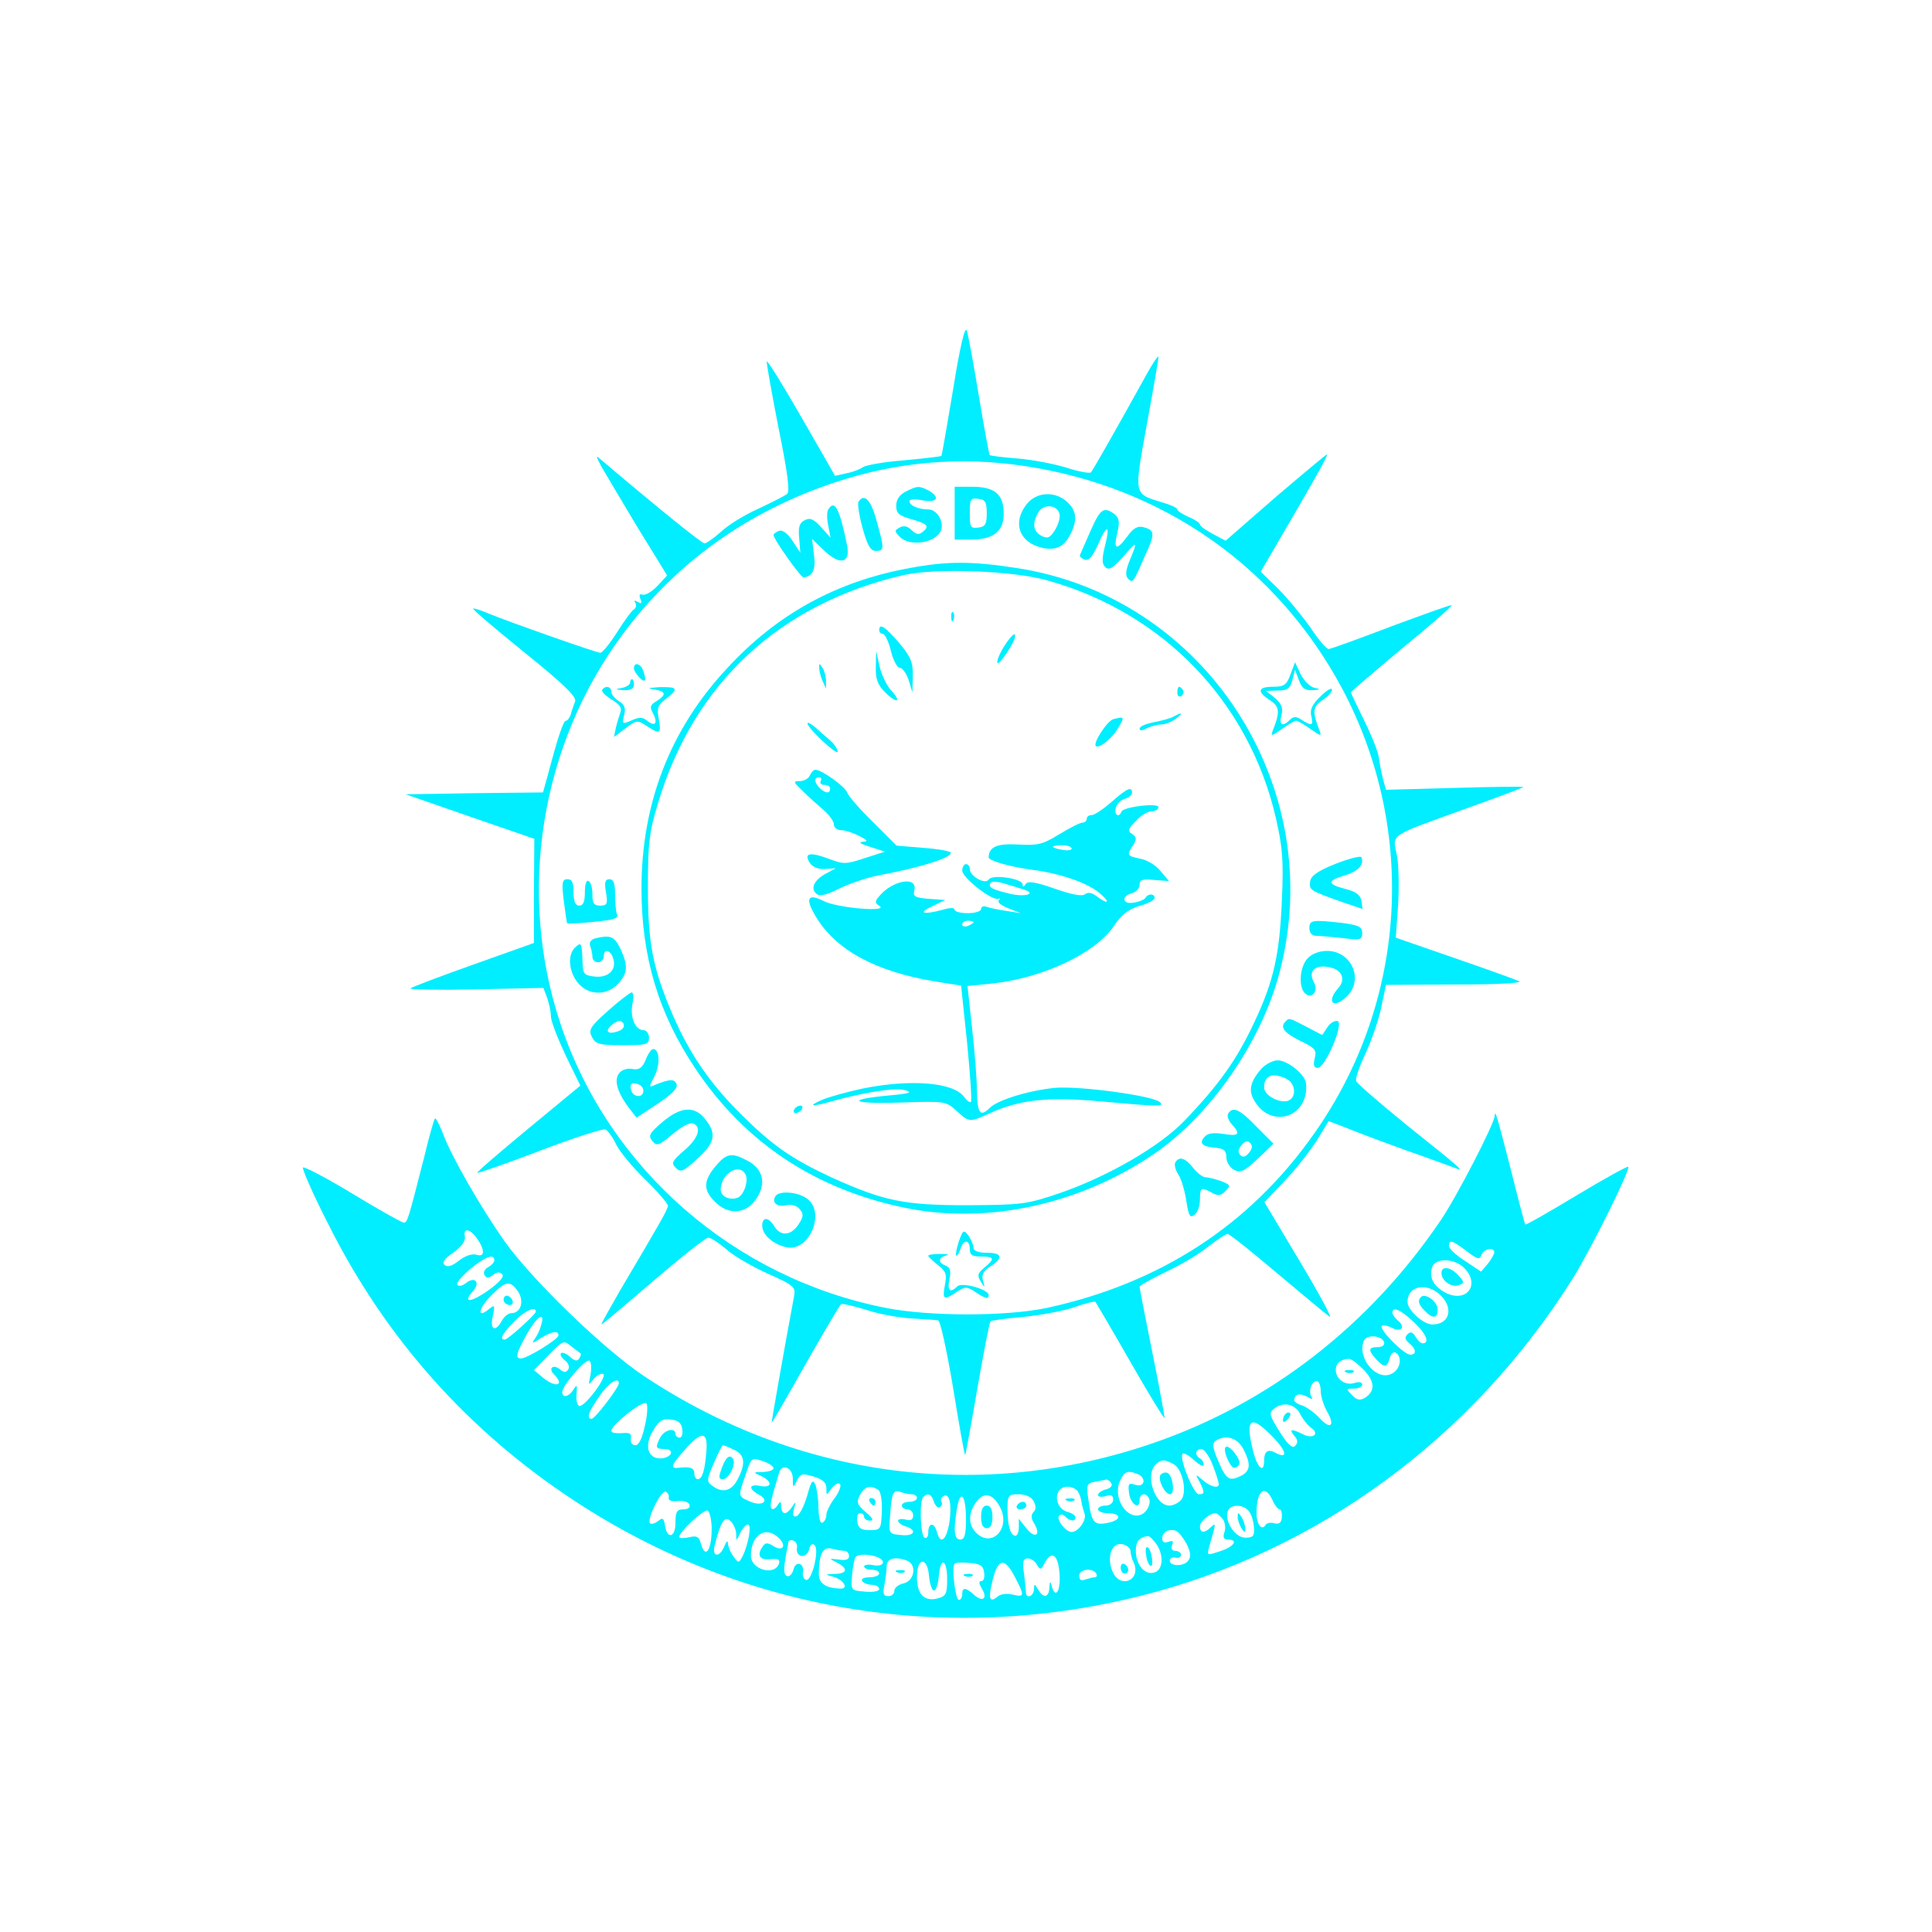 <?xml version="1.0" standalone="no"?><!DOCTYPE svg PUBLIC "-//W3C//DTD SVG 20010904//EN" "http://www.w3.org/TR/2001/REC-SVG-20010904/DTD/svg10.dtd"><svg xmlns="http://www.w3.org/2000/svg" version="1.0" width="512pt" height="512pt" viewBox="0 0 512 512" preserveAspectRatio="xMidYMid meet">

<g transform="translate(0,512) scale(0.1,-0.1)" fill="#00eeff" stroke="none">
<path d="M2526 4089 c-16 -96 -30 -176 -31 -177 -2 -2 -47 -7 -100 -12 -53 -4 -101 -13 -108 -18 -7 -5 -26 -13 -43 -16 l-31 -7 -89 155 c-49 85 -90 152 -92 148 -1 -4 13 -83 31 -175 24 -118 31 -170 23 -176 -6 -5 -40 -22 -76 -39 -36 -16 -80 -43 -99 -61 -19 -17 -39 -31 -44 -31 -7 0 -114 86 -271 219 -18 16 -18 15 -3 -14 9 -16 52 -88 95 -160 l80 -130 -26 -28 c-14 -15 -32 -25 -39 -23 -8 3 -10 -1 -6 -11 5 -12 3 -14 -7 -8 -8 5 -11 4 -6 -3 3 -6 2 -13 -4 -17 -6 -3 -26 -31 -45 -61 -19 -30 -39 -54 -44 -54 -10 0 -240 81 -296 104 -21 9 -40 15 -41 13 -2 -2 59 -54 137 -117 104 -84 138 -117 133 -129 -3 -9 -9 -24 -11 -33 -3 -10 -9 -18 -13 -18 -7 0 -21 -41 -49 -147 l-12 -43 -182 -2 -182 -3 170 -59 171 -59 -1 -138 0 -138 -160 -57 c-88 -31 -163 -60 -167 -63 -5 -4 73 -5 172 -3 l180 4 10 -26 c5 -15 10 -37 10 -50 0 -12 18 -58 39 -103 l39 -80 -138 -114 c-76 -63 -137 -115 -135 -117 1 -2 76 24 165 58 89 34 167 59 174 57 7 -3 20 -21 29 -40 9 -19 44 -61 77 -93 33 -32 60 -64 60 -69 0 -10 -18 -41 -128 -227 -28 -49 -50 -88 -48 -88 2 0 64 52 137 115 74 63 139 115 146 115 7 0 28 -14 47 -30 18 -17 68 -46 110 -65 72 -32 75 -36 70 -62 -25 -134 -60 -333 -59 -333 2 0 42 70 90 155 49 86 91 157 94 159 3 2 33 -5 66 -15 32 -11 86 -21 120 -23 33 -2 65 -4 71 -5 6 -1 23 -79 40 -180 16 -99 30 -178 32 -177 1 2 16 81 32 176 17 96 32 176 35 178 2 3 42 8 88 12 46 5 107 16 135 26 28 10 53 16 55 14 2 -3 44 -74 92 -158 48 -84 89 -151 91 -150 1 2 -13 80 -32 173 -19 94 -34 172 -34 175 0 3 32 21 71 40 39 18 89 48 112 67 23 18 46 33 50 33 5 0 63 -46 130 -103 67 -56 130 -109 140 -116 10 -8 -25 57 -77 144 l-95 159 53 56 c30 31 68 80 86 108 l31 51 52 -20 c29 -12 99 -38 157 -59 58 -20 114 -41 125 -45 28 -11 20 -4 -129 115 -70 57 -130 109 -132 115 -3 6 9 40 26 76 16 35 35 90 41 122 l12 57 186 1 c118 0 179 4 166 9 -11 5 -89 33 -173 62 l-153 53 6 85 c3 47 2 107 -3 133 -12 58 -24 49 180 123 84 30 153 56 155 58 2 2 -79 1 -180 -2 l-184 -5 -8 29 c-4 16 -9 42 -11 57 -2 15 -20 60 -39 98 -19 39 -35 72 -35 74 0 2 61 54 135 116 75 61 134 113 132 115 -2 2 -73 -24 -160 -56 -86 -33 -161 -60 -166 -60 -6 0 -28 26 -49 58 -22 31 -60 77 -85 102 l-46 45 41 70 c100 171 138 238 135 241 -1 1 -62 -50 -136 -113 l-133 -116 -34 18 c-19 10 -34 21 -34 25 0 4 -13 13 -30 20 -16 7 -30 16 -30 20 0 4 -17 12 -38 18 -79 24 -77 17 -43 206 17 92 31 173 31 180 0 6 -15 -16 -33 -49 -78 -141 -140 -250 -146 -257 -3 -3 -33 2 -66 13 -33 10 -91 21 -129 24 -38 3 -71 7 -73 9 -2 2 -15 73 -29 157 -14 85 -28 162 -32 173 -5 12 -18 -43 -36 -155z m189 -204 c367 -55 669 -267 842 -590 200 -377 171 -832 -75 -1180 -170 -242 -408 -396 -707 -461 -109 -23 -312 -23 -428 0 -401 79 -733 368 -861 751 -117 348 -54 741 165 1035 140 188 329 324 560 401 164 55 333 70 504 44z"/>
<path d="M2400 3817 c-16 -8 -25 -21 -25 -37 0 -20 7 -26 37 -35 46 -13 52 -19 34 -34 -11 -9 -17 -8 -30 4 -11 11 -21 13 -32 7 -14 -8 -14 -10 1 -25 27 -27 96 -16 109 18 8 23 -11 55 -34 55 -26 0 -50 10 -50 22 0 5 15 6 35 2 39 -7 48 8 16 26 -25 13 -30 13 -61 -3z"/>
<path d="M2530 3760 l0 -70 43 0 c60 0 87 22 87 69 0 51 -24 71 -83 71 l-47 0 0 -70z m85 0 c0 -29 -4 -36 -22 -38 -21 -3 -23 1 -23 38 0 37 2 41 23 38 18 -2 22 -9 22 -38z"/>
<path d="M2721 3784 c-36 -45 -23 -94 28 -112 41 -14 69 -5 86 29 21 39 19 65 -7 89 -32 29 -81 27 -107 -6z m87 -27 c2 -10 -4 -29 -13 -43 -13 -20 -19 -22 -35 -14 -22 12 -25 32 -9 61 13 25 52 22 57 -4z"/>
<path d="M2275 3790 c-3 -5 2 -37 11 -70 13 -46 21 -60 35 -60 23 0 23 5 2 80 -15 56 -33 74 -48 50z"/>
<path d="M2195 3770 c-4 -6 -4 -25 0 -43 l6 -32 -25 28 c-20 22 -30 26 -44 18 -14 -7 -17 -19 -14 -48 l3 -38 -21 32 c-13 20 -27 30 -36 26 -8 -3 -14 -8 -14 -11 0 -11 72 -112 79 -112 24 1 34 21 28 60 l-5 42 32 -31 c42 -40 70 -34 61 13 -20 99 -33 123 -50 96z"/>
<path d="M2890 3713 c-14 -31 -26 -60 -28 -64 -2 -3 4 -9 12 -12 11 -4 21 7 36 40 24 56 33 53 18 -5 -8 -33 -8 -46 1 -55 10 -9 20 -3 47 27 38 44 40 44 18 -9 -11 -26 -12 -41 -5 -48 13 -13 13 -14 44 57 29 62 28 71 -3 79 -15 4 -27 -3 -42 -24 -29 -39 -38 -37 -27 9 7 30 5 39 -8 50 -28 20 -37 14 -63 -45z"/>
<path d="M2413 3615 c-195 -35 -354 -122 -487 -267 -150 -161 -226 -357 -226 -583 0 -180 45 -331 143 -477 132 -198 321 -322 561 -370 217 -43 460 11 656 145 149 103 283 296 331 480 130 493 -198 997 -699 1072 -116 18 -182 18 -279 0z m362 -33 c307 -85 535 -322 606 -629 18 -79 21 -113 16 -221 -6 -142 -22 -213 -72 -319 -47 -101 -94 -167 -186 -263 -65 -68 -203 -148 -331 -192 -88 -30 -101 -31 -243 -32 -170 0 -223 11 -362 74 -105 49 -156 84 -240 168 -81 80 -136 160 -180 262 -53 124 -66 189 -66 340 0 116 4 147 27 222 95 317 322 528 651 604 84 19 288 12 380 -14z"/>
<path d="M2521 3484 c0 -11 3 -14 6 -6 3 7 2 16 -1 19 -3 4 -6 -2 -5 -13z"/>
<path d="M2330 3450 c0 -5 4 -10 10 -10 5 0 15 -20 21 -45 6 -25 17 -45 24 -45 7 0 17 -15 23 -32 l10 -33 1 43 c1 36 -5 51 -36 88 -37 43 -53 54 -53 34z"/>
<path d="M2675 3427 c-20 -25 -36 -59 -31 -64 5 -5 46 56 46 70 0 10 -3 8 -15 -6z"/>
<path d="M2321 3353 c-1 -33 5 -48 25 -68 31 -31 45 -26 15 6 -11 12 -25 41 -30 63 l-9 41 -1 -42z"/>
<path d="M2171 3350 c0 -8 4 -24 9 -35 l9 -20 0 20 c0 11 -4 27 -9 35 -9 13 -10 13 -9 0z"/>
<path d="M3120 3284 c0 -8 5 -12 10 -9 6 4 8 11 5 16 -9 14 -15 11 -15 -7z"/>
<path d="M3110 3221 c-8 -5 -32 -11 -52 -15 -21 -4 -38 -11 -38 -17 0 -6 7 -6 19 1 11 5 28 10 38 10 11 0 28 7 39 15 21 16 18 19 -6 6z"/>
<path d="M2950 3214 c-16 -5 -54 -63 -46 -71 8 -8 44 20 60 49 17 28 16 30 -14 22z"/>
<path d="M2140 3203 c0 -13 80 -87 80 -75 0 7 -9 20 -20 30 -11 9 -29 25 -40 35 -11 9 -20 14 -20 10z"/>
<path d="M2146 3065 c-3 -8 -15 -15 -26 -15 -19 0 -18 -2 8 -27 16 -16 41 -38 55 -50 15 -13 27 -30 27 -38 0 -8 8 -15 19 -15 10 0 32 -7 47 -15 24 -12 26 -15 9 -16 -11 -1 -3 -6 20 -13 l40 -13 -53 -17 c-51 -17 -56 -17 -98 -1 -49 18 -65 14 -47 -13 7 -10 22 -16 39 -15 l29 2 -26 -14 c-32 -17 -42 -40 -25 -54 9 -7 26 -3 60 14 26 13 73 29 104 35 111 21 192 46 192 60 0 4 -32 10 -72 13 l-72 6 -63 63 c-35 34 -65 69 -68 78 -5 15 -67 60 -84 60 -5 0 -11 -7 -15 -15z m29 -15 c-3 -5 1 -10 9 -10 9 0 16 -4 16 -10 0 -14 -13 -13 -28 2 -15 15 -15 28 -1 28 5 0 7 -4 4 -10z"/>
<path d="M2946 2995 c-22 -19 -45 -35 -53 -35 -7 0 -13 -4 -13 -10 0 -5 -5 -10 -11 -10 -7 0 -34 -14 -62 -31 -44 -27 -57 -30 -109 -27 -56 3 -77 -6 -78 -34 0 -9 56 -25 115 -33 72 -9 146 -34 178 -61 31 -26 25 -33 -7 -9 -13 10 -23 11 -31 5 -7 -6 -35 -1 -80 15 -52 18 -71 21 -77 12 -5 -8 -8 -8 -8 -1 0 16 -81 28 -90 13 -9 -14 -50 9 -50 28 0 7 -4 13 -10 13 -5 0 -10 -8 -10 -17 0 -19 78 -80 95 -75 6 2 6 0 2 -4 -5 -5 7 -14 25 -21 l33 -13 -38 6 c-21 3 -45 8 -53 11 -8 3 -14 0 -14 -6 0 -6 -16 -11 -35 -11 -19 0 -35 4 -35 9 0 6 -12 6 -32 0 -51 -14 -67 -9 -28 9 l35 17 -44 3 c-36 3 -42 6 -38 22 10 39 -57 28 -93 -15 -12 -14 -12 -18 1 -26 24 -17 -113 -5 -148 13 -43 22 -50 7 -21 -41 53 -89 159 -146 316 -172 l69 -11 16 -152 c8 -83 13 -153 10 -156 -2 -3 -11 3 -18 13 -28 39 -142 48 -270 22 -41 -9 -89 -22 -107 -30 -39 -17 -28 -19 25 -4 90 25 169 37 195 30 22 -6 13 -9 -41 -14 -118 -11 -102 -23 26 -19 122 4 124 4 152 -22 34 -31 34 -31 91 -5 78 35 153 43 293 30 154 -14 168 -14 155 -2 -16 17 -215 44 -279 38 -69 -7 -151 -32 -172 -53 -25 -25 -33 -15 -34 44 0 31 -6 107 -13 168 l-12 111 60 6 c136 13 279 80 328 153 19 29 38 44 67 53 23 6 41 16 41 21 0 12 -17 13 -24 1 -3 -5 -17 -11 -31 -13 -30 -6 -35 17 -5 25 11 3 20 13 20 22 0 14 8 16 39 13 l39 -3 -22 26 c-11 15 -36 30 -53 33 -37 8 -38 9 -20 36 10 17 9 22 -3 30 -12 7 -11 13 10 34 13 15 32 26 42 26 10 0 18 5 18 11 0 12 -93 1 -98 -12 -7 -18 -20 -8 -15 10 3 11 13 21 24 24 10 3 19 10 19 16 0 18 -13 12 -54 -24z m-106 -124 c0 -4 -11 -6 -25 -3 -14 2 -25 6 -25 8 0 2 11 4 25 4 14 0 25 -4 25 -9z m-128 -108 c36 -11 7 -21 -34 -12 -49 12 -60 17 -53 29 3 5 20 4 38 -2 17 -5 40 -12 49 -15z m-132 -87 c0 -2 -7 -6 -15 -10 -8 -3 -15 -1 -15 4 0 6 7 10 15 10 8 0 15 -2 15 -4z"/>
<path d="M2105 2180 c-3 -5 -2 -10 4 -10 5 0 13 5 16 10 3 6 2 10 -4 10 -5 0 -13 -4 -16 -10z"/>
<path d="M1680 3349 c0 -6 7 -17 15 -25 16 -16 19 -7 9 20 -7 18 -24 22 -24 5z"/>
<path d="M3420 3333 c-10 -28 -17 -33 -46 -33 -41 0 -44 -13 -8 -36 25 -17 27 -30 7 -80 -6 -16 -3 -15 24 4 17 12 34 22 38 22 4 0 21 -10 38 -22 27 -19 30 -20 24 -4 -20 50 -18 63 7 80 14 9 26 22 26 28 0 7 -14 -1 -30 -17 -23 -22 -29 -36 -25 -52 6 -26 2 -28 -25 -11 -15 10 -22 10 -32 0 -19 -19 -29 -14 -22 13 5 19 0 30 -17 45 l-24 19 31 1 c26 0 33 5 39 28 l7 27 10 -27 c8 -22 16 -28 36 -27 21 1 23 3 6 6 -11 2 -28 18 -37 36 l-15 32 -12 -32z"/>
<path d="M1670 3311 c0 -5 -10 -12 -22 -14 -20 -4 -19 -4 5 -6 18 -1 27 4 27 14 0 8 -2 15 -5 15 -3 0 -5 -4 -5 -9z"/>
<path d="M1596 3292 c-3 -5 9 -16 25 -26 22 -13 28 -23 23 -34 -3 -10 -9 -28 -12 -41 l-5 -24 31 23 c29 22 32 22 56 6 35 -23 39 -21 32 18 -6 29 -3 37 19 54 34 27 32 32 -17 31 -30 -2 -35 -3 -15 -6 32 -5 34 -14 7 -31 -17 -10 -19 -16 -9 -33 13 -26 5 -36 -16 -19 -12 10 -21 10 -41 1 -25 -11 -26 -10 -20 14 5 18 1 28 -14 37 -11 7 -20 18 -20 25 0 14 -16 17 -24 5z"/>
<path d="M3540 2831 c-48 -19 -66 -32 -68 -47 -3 -23 -1 -24 86 -55 l53 -18 -3 21 c-2 15 -13 24 -38 31 -52 13 -55 22 -10 36 39 11 56 29 48 49 -1 5 -32 -3 -68 -17z"/>
<path d="M1494 2733 c4 -31 8 -58 9 -60 2 -1 34 0 71 4 52 5 66 9 61 20 -3 8 -5 32 -5 54 0 28 -4 39 -15 39 -11 0 -14 -8 -9 -35 5 -30 3 -35 -15 -35 -17 0 -21 6 -21 29 0 17 -4 33 -10 36 -6 4 -10 -8 -10 -29 0 -25 -4 -36 -15 -36 -10 0 -15 11 -15 35 0 26 -4 35 -16 35 -14 0 -16 -8 -10 -57z"/>
<path d="M3470 2660 c0 -12 7 -20 18 -20 9 0 41 -3 70 -6 47 -6 52 -5 52 13 0 17 -9 21 -52 27 -81 9 -88 8 -88 -14z"/>
<path d="M1577 2633 c-11 -3 -16 -10 -13 -20 3 -8 6 -21 6 -29 0 -8 7 -14 15 -14 8 0 15 7 15 15 0 22 18 18 25 -5 10 -30 -13 -52 -49 -48 -27 3 -31 7 -32 33 -2 58 -3 59 -19 45 -21 -18 -19 -63 6 -94 27 -34 77 -36 107 -3 26 28 27 48 6 93 -16 33 -27 37 -67 27z"/>
<path d="M3465 2580 c-21 -23 -24 -75 -7 -92 18 -18 37 5 24 29 -15 27 0 45 33 41 39 -4 54 -31 32 -56 -34 -38 -13 -58 23 -22 45 45 11 120 -53 120 -21 0 -41 -8 -52 -20z"/>
<path d="M1611 2441 c-48 -43 -52 -50 -42 -70 10 -18 20 -21 81 -21 63 0 70 2 70 20 0 11 -7 20 -15 20 -21 0 -36 34 -29 69 4 17 3 31 -2 31 -5 -1 -33 -22 -63 -49z m27 -54 c-29 -10 -37 1 -14 19 16 11 21 11 28 2 4 -8 0 -16 -14 -21z"/>
<path d="M3407 2413 c-16 -15 -4 -30 38 -51 40 -19 45 -25 39 -47 -4 -18 -2 -25 8 -25 20 0 70 117 53 124 -8 2 -20 -5 -27 -16 l-14 -21 -42 22 c-46 24 -46 24 -55 14z"/>
<path d="M1711 2311 c-9 -21 -17 -27 -35 -24 -13 3 -28 -2 -35 -11 -15 -18 -5 -52 28 -95 l18 -23 56 37 c38 25 54 42 50 52 -6 14 -17 14 -57 -2 -17 -8 -17 -7 -1 24 15 30 13 71 -4 71 -5 0 -14 -13 -20 -29z m-6 -81 c0 -22 -29 -18 -33 3 -3 14 1 18 15 15 10 -2 18 -10 18 -18z"/>
<path d="M3343 2288 c-28 -32 -35 -56 -21 -81 43 -82 149 -49 139 43 -3 23 -49 60 -75 60 -12 0 -32 -10 -43 -22z m68 -28 c23 -13 25 -48 3 -57 -23 -8 -64 14 -64 35 0 33 24 41 61 22z"/>
<path d="M1755 2146 c-34 -29 -38 -36 -26 -50 12 -14 17 -12 53 18 22 19 46 32 54 29 25 -9 15 -40 -23 -72 -32 -28 -35 -33 -22 -46 13 -13 20 -10 57 24 47 43 52 66 21 105 -28 36 -65 34 -114 -8z"/>
<path d="M3255 2169 c-4 -5 0 -18 9 -28 25 -27 19 -33 -22 -26 -28 4 -42 2 -51 -9 -14 -17 -4 -25 33 -28 20 -2 26 -8 26 -25 0 -12 9 -27 20 -33 17 -9 27 -5 63 29 l42 40 -45 45 c-44 46 -63 55 -75 35z m55 -104 c-9 -11 -16 -13 -23 -6 -7 7 -6 15 3 26 9 11 16 13 23 6 7 -7 6 -15 -3 -26z"/>
<path d="M1896 2029 c-32 -38 -33 -63 -1 -94 33 -34 77 -33 104 1 34 43 26 86 -20 109 -40 21 -54 19 -83 -16z m79 -20 c10 -16 -3 -56 -20 -63 -21 -8 -45 3 -45 21 0 41 47 72 65 42z"/>
<path d="M3115 2040 c-4 -6 0 -21 8 -33 8 -12 17 -44 21 -70 6 -40 10 -46 22 -36 8 6 14 24 14 40 0 32 3 34 32 18 16 -9 24 -8 36 5 14 14 13 16 -12 26 -15 5 -33 10 -41 10 -7 0 -22 11 -33 25 -21 27 -37 31 -47 15z"/>
<path d="M2055 1950 c-11 -17 5 -30 29 -24 14 3 27 -1 35 -10 11 -13 11 -20 -3 -41 -20 -30 -47 -32 -64 -5 -15 25 -32 26 -32 2 0 -24 27 -48 62 -57 62 -16 108 93 56 129 -25 18 -74 21 -83 6z"/>
<path d="M2541 1830 c-6 -18 -9 -35 -7 -37 2 -3 7 5 11 16 8 27 25 27 25 1 0 -16 7 -20 30 -20 36 0 37 -6 9 -29 -18 -15 -20 -21 -10 -37 11 -18 12 -18 6 2 -4 16 1 26 20 38 35 23 31 36 -10 36 -22 0 -35 5 -35 13 0 7 -6 21 -13 32 -13 17 -15 16 -26 -15z"/>
<path d="M2460 1792 c0 -2 11 -13 25 -24 22 -17 25 -25 19 -54 -7 -38 -3 -41 31 -18 23 15 27 15 50 0 27 -18 35 -20 35 -8 0 15 -71 35 -83 23 -19 -19 -27 -12 -21 19 5 22 2 31 -10 36 -21 8 -20 21 2 27 9 2 2 4 -15 4 -18 0 -33 -2 -33 -5z"/>
<path d="M3961 2162 c-2 -22 -99 -211 -143 -276 -189 -279 -453 -484 -761 -590 -454 -157 -940 -94 -1347 175 -109 72 -300 257 -374 361 -61 87 -138 220 -161 281 -10 26 -20 45 -22 43 -3 -2 -16 -49 -29 -103 -42 -164 -44 -173 -54 -173 -5 0 -66 34 -135 76 -69 42 -129 73 -132 70 -3 -3 26 -70 66 -148 151 -303 371 -550 653 -735 444 -292 980 -382 1498 -253 473 118 884 420 1150 845 47 76 152 287 145 293 -2 2 -64 -32 -137 -76 -73 -44 -134 -79 -136 -77 -1 1 -18 64 -37 141 -39 152 -43 165 -44 146z m-2697 -324 c22 -31 21 -51 -2 -43 -11 3 -30 -3 -46 -16 -19 -15 -31 -18 -38 -11 -7 7 1 17 24 33 21 15 32 30 30 42 -5 24 14 21 32 -5z m2623 -34 c28 -21 34 -23 39 -10 6 17 34 22 34 7 0 -5 -8 -18 -17 -30 l-18 -21 -42 28 c-24 15 -43 33 -43 40 0 18 9 15 47 -14z m-2577 -24 c0 -5 -7 -13 -16 -18 -10 -5 -14 -15 -10 -21 6 -9 11 -9 22 0 10 8 18 9 25 2 6 -6 -7 -21 -36 -42 -48 -34 -71 -35 -41 -2 20 23 4 40 -20 20 -8 -6 -18 -9 -22 -4 -4 4 11 22 33 41 40 33 65 43 65 24z m2570 -20 c44 -44 7 -94 -49 -66 -32 17 -44 40 -36 67 8 26 59 25 85 -1z m-2507 -63 c17 -26 7 -57 -18 -57 -8 0 -19 -9 -25 -20 -17 -32 -33 -24 -24 12 6 30 5 31 -10 19 -32 -27 -29 0 4 34 40 41 52 43 73 12z m2444 -9 c36 -34 25 -78 -21 -78 -24 0 -66 38 -66 60 0 42 50 53 87 18z m-2397 -44 c0 -7 -74 -74 -82 -74 -15 0 -8 14 24 47 28 29 58 43 58 27z m2325 -26 c33 -30 46 -58 25 -58 -5 0 -13 8 -19 18 -7 12 -13 14 -21 6 -8 -8 -7 -14 5 -24 18 -15 20 -30 2 -30 -16 0 -83 67 -75 76 4 3 15 1 27 -5 24 -13 37 2 16 19 -8 7 -15 16 -15 21 0 17 21 9 55 -23z m-2311 -10 c-3 -13 -12 -30 -18 -38 -8 -11 -4 -10 16 3 30 19 48 22 48 8 0 -10 -83 -61 -99 -61 -17 0 -13 13 15 64 27 48 50 63 38 24z m2234 -45 c2 -8 -5 -13 -17 -13 -25 0 -26 -8 -4 -32 21 -23 29 -23 36 3 3 12 10 18 16 14 18 -11 12 -44 -10 -55 -39 -22 -93 39 -75 86 7 18 47 16 54 -3z m-2129 -30 c1 -1 0 -7 -4 -13 -5 -8 -12 -7 -24 4 -10 9 -21 13 -24 10 -4 -4 1 -12 10 -19 9 -7 13 -17 9 -24 -6 -9 -11 -9 -22 0 -18 15 -32 3 -16 -13 30 -30 5 -37 -29 -9 l-24 20 39 40 c38 39 40 40 60 23 12 -9 23 -18 25 -19z m26 -56 c-6 -29 -6 -30 7 -13 8 10 20 17 26 15 14 -5 -49 -89 -63 -85 -5 1 -9 16 -7 32 2 24 1 26 -8 12 -12 -20 -30 -24 -30 -7 0 17 62 89 72 83 5 -3 6 -20 3 -37z m2048 14 c31 -32 32 -57 5 -75 -14 -8 -22 -7 -35 7 -16 16 -16 17 5 17 12 0 22 5 22 11 0 6 -9 8 -20 4 -25 -8 -50 10 -50 35 0 17 13 28 35 29 6 0 23 -13 38 -28z m-1973 -37 c0 -11 -63 -94 -72 -94 -15 0 -8 19 20 59 23 35 52 54 52 35z m1860 -20 c0 -14 8 -39 17 -55 22 -38 9 -49 -20 -17 -13 14 -34 29 -45 33 -12 3 -22 10 -22 14 0 16 13 20 33 10 14 -8 18 -8 12 0 -8 15 1 41 15 41 5 0 10 -12 10 -26z m-1791 -92 c-7 -34 -16 -52 -25 -52 -9 0 -14 7 -12 18 2 13 -3 16 -24 14 -16 -1 -28 1 -28 6 0 16 84 82 93 73 4 -4 3 -31 -4 -59z m1737 30 c6 -12 19 -29 29 -36 24 -17 3 -31 -24 -16 -28 14 -36 13 -21 -5 10 -11 10 -19 2 -27 -7 -7 -19 3 -41 38 -28 45 -29 50 -13 62 24 18 55 11 68 -16z m-1638 -39 c2 -13 -1 -23 -7 -23 -6 0 -11 5 -11 10 0 18 -29 11 -40 -9 -14 -27 -13 -31 11 -31 12 0 19 -5 17 -12 -3 -7 -15 -13 -28 -13 -34 0 -43 35 -19 74 15 26 25 32 47 29 19 -2 28 -9 30 -25z m1565 -21 c37 -38 41 -60 7 -42 -20 11 -30 4 -30 -22 0 -34 -18 -18 -29 26 -22 88 -7 99 52 38z m-1501 -38 c-4 -51 -11 -74 -23 -74 -5 0 -9 7 -9 15 0 15 -10 19 -44 15 -22 -2 -16 10 28 58 38 40 52 36 48 -14z m1423 6 c20 -39 19 -57 -4 -70 -33 -17 -41 -12 -62 37 -16 37 -17 48 -7 55 27 17 57 8 73 -22z m-1350 -2 c29 -13 32 -36 10 -78 -16 -32 -41 -38 -68 -17 -15 11 -14 16 5 60 11 26 22 47 24 47 2 0 15 -5 29 -12z m1269 -41 c9 -23 16 -46 16 -50 0 -13 -23 -7 -43 11 -19 16 -20 16 -8 -5 14 -28 14 -33 -2 -33 -14 0 -53 97 -43 107 3 4 17 -4 31 -17 14 -13 25 -18 25 -12 0 6 -4 14 -10 17 -15 9 -12 25 4 25 7 0 21 -19 30 -43z m-1164 -8 c0 -5 -12 -9 -27 -10 -28 0 -28 -1 -5 -11 30 -15 28 -32 -3 -26 -30 6 -33 -7 -4 -23 31 -16 9 -33 -24 -18 -32 14 -31 13 -11 71 15 45 16 46 45 36 16 -5 29 -14 29 -19z m1060 11 c24 -13 37 -75 20 -95 -7 -8 -21 -15 -31 -15 -38 0 -65 80 -37 108 15 15 24 15 48 2z m-1009 -37 c0 -27 1 -27 11 -7 9 19 14 20 44 11 24 -7 34 -16 34 -31 0 -20 0 -20 14 0 8 10 18 16 22 11 4 -4 -2 -21 -14 -37 -12 -16 -22 -36 -22 -44 0 -8 -4 -18 -10 -21 -6 -4 -10 11 -11 37 0 24 -4 52 -8 63 -7 16 -11 11 -22 -29 -8 -27 -20 -51 -28 -54 -9 -3 -11 2 -7 19 6 20 5 21 -4 7 -6 -10 -15 -18 -20 -18 -6 0 -10 8 -10 18 0 14 -2 15 -10 2 -5 -8 -12 -11 -15 -8 -6 6 -2 23 20 96 8 24 35 13 36 -15z m913 11 c25 -10 20 -37 -5 -29 -18 6 -20 3 -17 -21 3 -29 28 -47 28 -20 0 17 15 22 24 7 8 -13 -3 -38 -20 -45 -38 -15 -76 45 -56 89 12 26 20 29 46 19z m-69 -25 c4 -6 -2 -13 -14 -16 -12 -3 -21 -10 -21 -15 0 -5 9 -6 20 -3 14 5 20 2 20 -9 0 -9 -9 -16 -20 -16 -11 0 -20 -4 -20 -10 0 -5 11 -10 24 -10 37 0 40 -17 5 -25 -39 -9 -46 -1 -54 57 -7 43 -5 47 16 51 13 2 27 5 31 6 4 0 10 -4 13 -10z m-618 -17 c7 -4 11 -28 10 -57 -2 -48 -3 -50 -32 -50 -23 0 -31 5 -33 23 -2 12 1 22 7 22 6 0 11 -4 11 -10 0 -5 7 -10 16 -10 10 0 7 7 -12 23 -23 20 -25 26 -15 45 12 23 27 27 48 14z m529 -4 c5 -7 9 -19 10 -28 1 -8 5 -22 8 -31 7 -16 -16 -49 -34 -49 -15 0 -40 31 -34 42 4 6 10 6 17 -1 13 -13 27 -14 27 -2 0 5 -9 11 -20 14 -38 10 -39 67 -1 67 11 0 23 -6 27 -12z m-1084 -17 c-1 -7 8 -11 24 -9 15 2 29 -3 31 -9 3 -8 -4 -13 -16 -13 -17 0 -21 -6 -21 -36 0 -40 -23 -44 -28 -5 -3 18 -6 20 -18 10 -8 -6 -17 -9 -21 -6 -10 10 29 88 41 84 6 -3 10 -10 8 -16z m644 9 c8 0 14 -4 14 -10 0 -5 -9 -10 -20 -10 -11 0 -20 -4 -20 -10 0 -5 7 -10 15 -10 8 0 15 -7 15 -16 0 -11 -6 -15 -20 -11 -11 3 -20 1 -20 -3 0 -5 9 -12 20 -15 32 -10 23 -27 -12 -23 -33 3 -33 3 -29 53 4 59 8 68 28 61 8 -3 21 -6 29 -6z m956 -15 c6 -14 15 -25 19 -25 4 0 7 -9 6 -21 -1 -14 -7 -19 -19 -16 -10 3 -21 1 -24 -4 -10 -17 -24 1 -24 31 0 60 22 78 42 35z m-897 -5 c4 -11 11 -18 16 -14 5 3 7 9 4 14 -3 5 -1 11 5 15 16 10 23 -21 16 -70 -8 -47 -24 -60 -33 -25 -7 26 -23 26 -23 -1 0 -11 -4 -17 -10 -14 -11 7 -14 98 -3 108 12 12 22 7 28 -13z m85 -46 c0 -41 -4 -54 -15 -54 -16 0 -19 22 -9 82 9 54 24 36 24 -28z m89 34 c31 -54 -17 -111 -60 -72 -23 21 -24 52 -3 82 20 29 44 25 63 -10z m90 14 c7 -13 7 -22 0 -29 -7 -7 -7 -17 2 -31 19 -31 1 -41 -21 -12 l-20 25 0 -22 c0 -13 -4 -23 -9 -23 -13 0 -21 27 -21 71 0 37 2 39 30 39 18 0 33 -7 39 -18z m570 -26 c7 -8 13 -27 14 -43 2 -24 -2 -28 -23 -28 -27 0 -56 44 -46 71 7 18 40 18 55 0z m-1423 -42 c1 -62 -17 -89 -29 -43 -5 17 -11 20 -31 15 -14 -3 -26 -3 -26 1 0 13 64 73 75 70 5 -2 10 -21 11 -43z m1354 21 c6 -8 9 -23 5 -35 -5 -14 -2 -20 9 -20 27 0 18 -17 -15 -29 -42 -14 -41 -15 -34 12 18 61 18 63 4 50 -17 -17 -29 -16 -29 2 0 13 25 34 41 35 4 0 12 -7 19 -15z m-1289 -39 c0 -21 0 -21 11 2 6 12 15 22 20 22 11 0 1 -54 -14 -84 -10 -19 -11 -19 -24 -1 -8 10 -14 26 -15 34 0 10 -4 7 -9 -6 -13 -32 -34 -30 -26 2 16 62 26 78 41 65 8 -7 15 -22 16 -34z m1194 -28 c11 -24 12 -34 3 -45 -12 -15 -49 -14 -48 2 1 6 8 9 16 7 8 -2 14 2 14 8 0 5 -7 10 -15 10 -9 0 -12 6 -9 15 5 11 2 13 -10 9 -10 -4 -16 -1 -16 9 0 17 18 27 37 20 7 -3 19 -19 28 -35z m-1081 16 c22 -21 10 -37 -15 -21 -16 10 -21 9 -29 -3 -15 -23 -6 -35 23 -32 20 2 25 -1 21 -13 -13 -32 -74 -14 -74 22 0 56 40 81 74 47z m1002 -18 c20 -32 15 -70 -10 -74 -24 -5 -46 23 -46 59 0 24 10 36 32 38 4 1 15 -10 24 -23z m-954 -8 c-4 -25 25 -30 32 -5 3 14 9 18 15 12 13 -13 -8 -97 -23 -92 -6 2 -10 11 -8 20 4 25 -19 32 -25 8 -3 -12 -11 -20 -17 -18 -10 3 -10 21 -1 67 2 8 4 19 4 23 1 5 7 7 14 4 6 -2 11 -11 9 -19z m884 -8 c0 -8 4 -23 9 -32 19 -46 -36 -69 -56 -24 -17 37 -4 78 24 74 12 -2 22 -10 23 -18z m-758 0 c6 0 12 -6 12 -14 0 -9 -9 -12 -27 -9 -27 3 -27 3 -5 -8 30 -16 28 -29 -5 -30 -28 -1 -28 -1 -4 -8 26 -7 41 -31 19 -31 -39 1 -58 13 -58 39 0 52 11 73 34 67 11 -3 27 -6 34 -6z m86 -16 c26 -10 18 -27 -9 -22 -14 3 -25 1 -25 -3 0 -5 9 -9 20 -9 11 0 20 -4 20 -10 0 -5 -12 -10 -26 -10 -14 0 -23 -4 -19 -10 3 -5 15 -10 26 -10 10 0 19 -5 19 -11 0 -6 -16 -9 -37 -7 -38 3 -38 3 -35 43 2 22 6 43 9 48 5 9 35 9 57 1z m484 -47 c3 -45 -12 -66 -21 -29 -4 13 -5 11 -6 -5 -1 -27 -16 -30 -30 -5 -10 16 -10 16 -11 0 0 -17 -19 -26 -21 -10 0 4 -2 26 -5 50 -5 33 -3 42 10 42 8 0 19 -7 24 -17 9 -14 11 -14 21 6 19 34 36 20 39 -32z m-404 37 c26 -10 20 -53 -9 -60 -14 -3 -25 -12 -25 -20 0 -8 -7 -14 -16 -14 -13 0 -15 7 -10 31 3 17 6 40 6 50 0 19 23 25 54 13z m58 -41 c2 -21 8 -38 13 -38 6 0 11 17 13 38 4 52 22 46 22 -8 0 -39 -3 -45 -25 -51 -36 -9 -55 11 -55 57 0 53 28 54 32 2z m146 10 c2 -13 -1 -23 -7 -23 -8 0 -7 -6 1 -20 16 -26 3 -37 -20 -17 -23 21 -32 21 -32 2 0 -8 -4 -15 -9 -15 -9 0 -20 88 -11 96 2 3 20 4 40 2 28 -2 36 -8 38 -25z m82 -13 c26 -50 25 -53 -6 -46 -15 4 -32 2 -40 -5 -22 -18 -26 -6 -13 45 14 57 32 59 59 6z m215 10 c3 -5 2 -10 -4 -10 -5 0 -16 -3 -25 -6 -11 -4 -16 -1 -16 10 0 18 35 22 45 6z"/>
<path d="M3820 1746 c0 -20 27 -39 46 -32 15 6 15 8 -1 26 -21 23 -45 26 -45 6z"/>
<path d="M1336 1682 c-3 -6 -1 -14 5 -17 15 -10 25 3 12 16 -7 7 -13 7 -17 1z"/>
<path d="M3766 1683 c-10 -10 -7 -20 10 -37 21 -22 34 -20 34 4 0 20 -32 44 -44 33z"/>
<path d="M3568 1483 c7 -3 16 -2 19 1 4 3 -2 6 -13 5 -11 0 -14 -3 -6 -6z"/>
<path d="M3407 1373 c-4 -3 -7 -11 -7 -17 0 -6 5 -5 12 2 6 6 9 14 7 17 -3 3 -9 2 -12 -2z"/>
<path d="M3248 1285 c-8 -8 12 -55 23 -55 4 0 10 4 13 9 7 11 -27 55 -36 46z"/>
<path d="M1913 1230 c-9 -25 -9 -30 3 -30 15 0 35 39 27 53 -8 14 -19 7 -30 -23z"/>
<path d="M3075 1211 c-7 -13 12 -51 26 -51 14 0 7 52 -8 57 -6 2 -14 -1 -18 -6z"/>
<path d="M2305 1140 c3 -5 8 -10 11 -10 2 0 4 5 4 10 0 6 -5 10 -11 10 -5 0 -7 -4 -4 -10z"/>
<path d="M2828 1143 c7 -3 16 -2 19 1 4 3 -2 6 -13 5 -11 0 -14 -3 -6 -6z"/>
<path d="M2600 1100 c0 -20 5 -30 15 -30 10 0 15 10 15 30 0 20 -5 30 -15 30 -10 0 -15 -10 -15 -30z"/>
<path d="M2695 1130 c-3 -5 1 -10 9 -10 9 0 16 5 16 10 0 6 -4 10 -9 10 -6 0 -13 -4 -16 -10z"/>
<path d="M3280 1100 c0 -8 5 -22 10 -30 9 -13 10 -13 10 0 0 8 -5 22 -10 30 -9 13 -10 13 -10 0z"/>
<path d="M3038 995 c2 -14 8 -25 12 -25 4 0 5 11 2 25 -2 14 -8 25 -12 25 -4 0 -5 -11 -2 -25z"/>
<path d="M2970 966 c0 -9 5 -16 10 -16 6 0 10 4 10 9 0 6 -4 13 -10 16 -5 3 -10 -1 -10 -9z"/>
<path d="M2378 953 c7 -3 16 -2 19 1 4 3 -2 6 -13 5 -11 0 -14 -3 -6 -6z"/>
<path d="M2558 943 c7 -3 16 -2 19 1 4 3 -2 6 -13 5 -11 0 -14 -3 -6 -6z"/>
</g>
</svg>